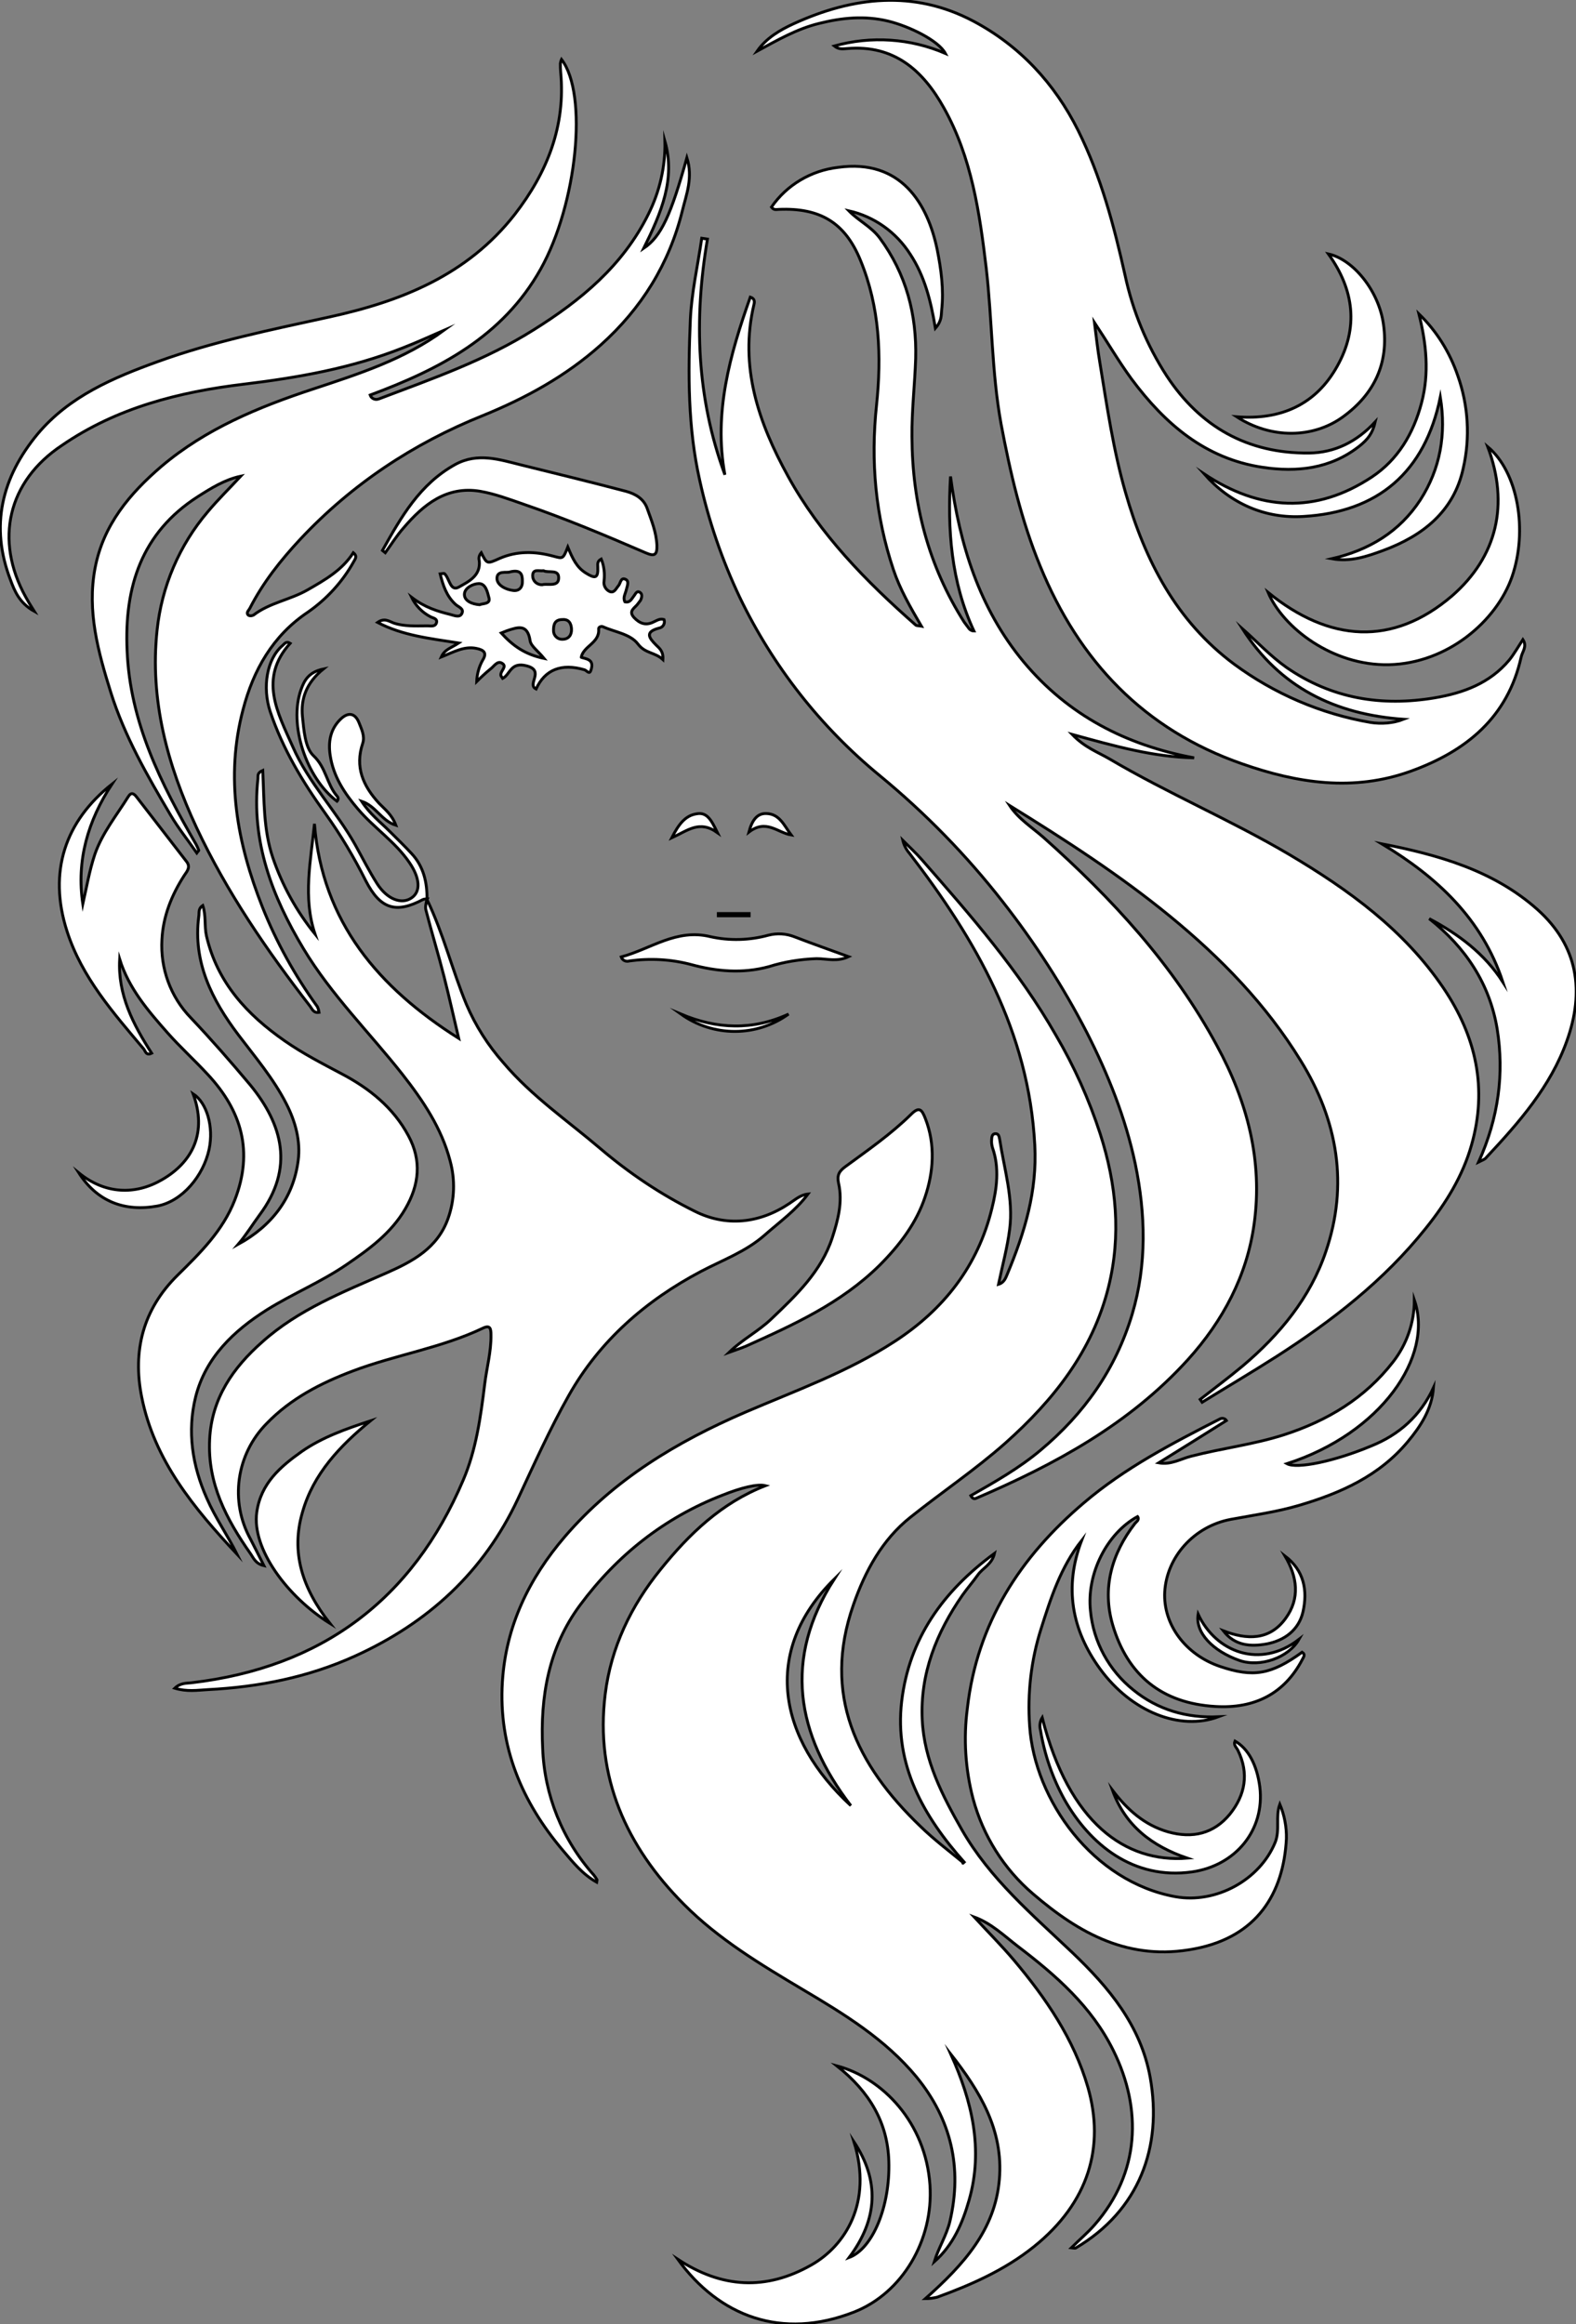 <?xml version="1.0" encoding="utf-8"?>
<!-- Generator: Adobe Illustrator 24.1.0, SVG Export Plug-In . SVG Version: 6.00 Build 0)  -->
<svg version="1.1" id="图层_1" xmlns="http://www.w3.org/2000/svg" xmlns:xlink="http://www.w3.org/1999/xlink" x="0px" y="0px"
	 viewBox="0 0 551.8 813.6" style="enable-background:new 0 0 551.8 813.6;" xml:space="preserve">
<rect x="0" y="0" width="551.8" height="813.6" fill="#808080" stroke="none"/>
<style type="text/css">
	.st0{fill:#FFFFFF;stroke:#000000;stroke-miterlimit:10;}
</style>
<g>
	<path id="XFFCC33M2Gra8Co2_1_" class="st0" d="M337.6,651.9c-14.3-16.1-24.5-34-21.9-56.3c2.6-21.9,14.4-38.5,32.5-51.8
		c-0.9,3.9-4.1,5.1-5.8,7.5c-1.7,2.4-3.7,4.7-5.4,7.1c-9.1,13.1-14.9,27.5-14.1,43.7c0.7,14.2,7,26.4,13.9,38.5
		c9.8,17.1,24.6,29.6,38.6,42.9c12.9,12.3,24,25.6,27.3,43.7c4.4,24.5-3.9,46.7-26.1,59.8c-0.2,0.1-0.6,0-1.5-0.1
		c2.9-2.9,5.8-5.3,8.2-8.1c15.8-18.1,16.7-40.4,6.5-61c-7.6-15.4-20.1-26.3-33.5-36.5c-4.8-3.7-9.2-8-15.2-10.2
		c4.6,5,9.5,9.9,13.9,15.1c11.2,13.3,21,27.6,25.9,44.5c6,20.8,0.3,40.4-18.9,55.8c-10.1,8.1-21.8,13.3-33.9,17.7
		c-1.3,0.3-2.7,0.5-4.1,0.5c13.5-12,24.4-24.1,25.9-41.7c1.5-17.4-6.9-31-17-43.9c7.4,16.4,11.5,33.3,6.4,51.1
		c-2.3,8.1-5.6,15.8-12.2,21.6c1.5-4.9,4.3-9.2,5.5-14.2c4.4-18.8,0.4-35.7-11.7-50.5c-10.9-13.2-25.3-22-39.8-30.6
		c-14.8-8.8-29.6-17.7-41.7-29.9c-20.1-20.2-31.1-44.5-27.5-73.5c2-16.3,9-30.9,19.4-43.7c10-12.4,21.3-23.3,36.7-29.3
		c-2.8-0.7-8.5,0.7-15,3.3c-20.4,7.9-37,21.1-49.9,38.5c-11,14.8-14,32.1-13.1,50.1c0.6,16.4,6.9,32.1,17.9,44.4
		c0.4,0.5,0.8,1.1,1.1,1.6c0.1,0.1,0,0.3-0.1,0.9c-5-2.8-8.4-7.1-11.8-11.1c-14.4-17-22.6-36.4-21.2-59c1.2-19.5,9.3-36.2,21.9-50.9
		c17.2-20,39.2-33.2,63.1-43.5c17.7-7.6,35.9-14.1,52.2-24.7c17.3-11.2,29.3-26.5,34.2-46.7c1.7-6.8,2.7-14.1,0.2-21.2
		c-0.3-1-0.4-2-0.3-2.9c0-0.8,0.2-1.9,1.1-2c1.4-0.2,1.5,1,1.7,1.9c1.6,10.5,4.9,20.9,3.5,31.6c-0.8,6.3-2.5,12.5-3.9,19.2
		c2.1-0.6,2.6-2.5,3.1-3.6c6-14.4,10.5-28.9,9.6-45.2c-2.1-39.7-20.6-71.8-43.9-102.1c-1.1-1.3-1.9-2.8-2.3-4.5
		c2.2,2.2,4.6,4.4,6.7,6.8c17,19.4,34,38.8,46.9,61.4c6.4,10.9,11.6,22.5,15.5,34.5c5.7,17.7,7.4,35.6,2.9,53.7
		c-5.6,22.4-19.2,39.5-36,54.5c-10.6,9.4-22.4,17.3-33.4,26.1c-9.8,7.8-15.8,18.8-19.9,30.6c-11,31.4,1.1,56.1,23.4,77.5
		c4.7,4.6,10,8.6,15.1,12.8C336.9,652.5,337.3,652.2,337.6,651.9z M297.9,632.1c-19.2-25.1-23.7-51.4-5.8-79.3
		C266.3,578.3,272.8,609,297.9,632.1z"/>
	<path id="XF9D886M2Gra1OT15_3_" class="st0" d="M247.7,83.7c-4.8,28.1-3.8,55.6,6.1,82.5c-4-21.8,1.8-42.1,8.9-62.2
		c1.6,0.5,1.5,1.7,1.3,2.5c-5.2,21.9,1.6,41.5,11.9,60.2c11.2,20.4,27.3,36.8,44.7,52.1c0.3,0.3,0.9,0.2,2,0.4
		c-3.9-6.7-7.5-12.9-9.8-19.8c-6.3-18.8-8-37.9-5.9-57.6c1.8-17.2,1.1-34.3-5.6-50.6c-5.4-13.3-14.2-18.5-28.6-17.9
		c-0.8,0-1.7,0.4-2.6-0.8c5.4-7.8,13.9-12.8,23.3-13.9c22.2-3.1,31.4,12.9,34.7,28.6c1.4,7,2.4,14.1,1.6,21.4
		c-0.2,1.8,0.1,3.7-2.2,6.3c-1.6-9.7-3.8-18.3-8.8-25.9c-4.9-7.7-12.6-13.2-21.5-15.2c3.4,3.5,7.8,5.5,10.8,9.5
		c9.3,12.6,13,26.8,12.6,42.2c-0.3,9.2-1.4,18.3-1.3,27.4c0.1,23.3,5.7,45.1,18.3,64.9c0.6,0.8,1.2,1.6,1.8,2.4
		c0.4,0.4,1,0.7,1.6,0.7c-8-17.2-9.3-35.4-8.2-54.1c3.2,23.8,10,46.1,25.6,64.9c15.6,18.7,35.9,29.2,59.7,33.6
		c-14.3-0.3-27.8-4.1-42.7-8.2c4.4,4.6,9,6.2,13.1,8.6c20.5,12.1,42.5,21.4,63,33.5c20.7,12.3,40.1,26.3,53.9,46.7
		c11.4,16.9,15.5,35.1,9.8,55c-3.1,10.9-9,20.4-16,29.1c-14.6,18.3-32.8,32.4-52.3,44.9c-8.6,5.5-17.4,10.7-26,16l-0.7-1
		c5-3.9,10.1-7.7,15-11.8c12.9-10.9,23.6-23.9,29-39.9c8-23.4,4.2-45.9-8.8-66.9c-12.1-19.7-27.9-35.9-45.7-50.5
		C392,306.3,372.9,294,353.5,282c3.1,4.7,7.8,7.6,11.9,11.2c23.9,21.3,45.4,44.5,60.7,72.9c10.6,19.5,16.1,40.3,13,62.4
		c-2.5,18.1-10.9,33.9-23.2,47.5c-20.5,22.6-46.6,36.7-74.1,48.5c-0.6,0.3-1.3,0.2-1.9-0.9c8.4-4.8,16.9-9.6,24.4-15.9
		c15.3-12.8,26.3-28.3,32.1-47.6c5.2-17.5,4.7-35.1,1.1-52.6c-3.4-16.1-9.5-31.4-17-46.1c-8.3-16.1-18.2-31.4-29.4-45.7
		c-12.7-16.3-27.2-31.1-43.1-44.2c-20.7-17-37.4-38.3-49-62.4c-6.2-13.1-10.9-26.8-14-40.9c-4.2-18.6-4.1-37.4-3.3-56.1
		c0.4-9.6,2.6-19.1,4-28.7L247.7,83.7z"/>
	<path id="XF9D886M2Gra1OT15_2_" class="st0" d="M232.8,49.4c3.8,13.3-1.3,25.1-7.4,37.5c6.1-4.1,9.5-11.6,15.1-31.7
		c2.2,7-0.2,12.9-1.6,18.6c-4.6,18.6-14.3,34.2-28.6,47c-12.2,10.9-26.3,18.6-41.3,24.7c-24.4,9.8-45.9,24.1-63.9,43.3
		c-6.8,7.3-13,15.1-17.6,24.1c-0.4,0.8-1.5,1.6-0.5,2.5c0.6,0.3,1.2,0.2,1.8-0.1c5.6-4.3,12.8-5.3,18.9-8.8s12.1-6.9,16-13
		c1.6,1.3,0.6,2.2,0.1,3.2c-3.9,7-9.4,13-16,17.6c-12.3,8.2-19.1,20.3-22.7,34.1c-6.3,23.8-2.1,46.7,6.8,69.2
		c4.9,12.3,11.4,24,19.2,34.8c0.3,0.6,0.5,1.3,0.6,2c-2,0.3-2.4-1.2-3.1-2.1c-15.2-19.6-29.2-40-39.8-62.6
		C58.6,267.8,52.4,245,55,220.6c1.6-15.3,7.8-29.8,17.8-41.5c3.6-4.3,7.6-8.2,11.5-12.4c-5.6,1.2-10.4,4.2-15.1,7.2
		c-19.6,12.6-25.7,31.5-24.7,53.8c1,25.2,11.9,46.7,24.1,67.8c0.4,0.7,0.7,1.4,1,2.2c0,0.1-0.2,0.2-0.7,0.9
		c-3.1-4.5-6.5-8.7-9.2-13.3c-8.1-13.7-16.1-27.6-20.9-42.9c-4.4-14.1-8.4-28.4-5.5-43.6c2.9-15.1,12.1-26,23.3-35.6
		c15.5-13.1,33.9-20.7,53-27c16-5.3,32-10.4,45.9-20.6c-4.8,2.1-9.6,4.3-14.5,6.2c-17.9,7.1-36.6,10.4-55.7,12.7
		c-22.5,2.7-44.4,8.2-63.6,21.4C2.7,168.5-2,189.1,9,209c0.7,1.3,1.5,2.6,3,5c-5.2-2.9-6.9-7.1-8.3-10.9c-7.3-18.9-3.1-36,9.5-51.2
		c11.1-13.2,26.5-19.7,42.3-25.4c19.4-7,39.6-11.1,59.7-15.5c25.3-5.5,48.4-14.7,65-35.9c11.4-14.7,17.9-31,16.1-49.9
		c-0.1-1-0.1-2-0.1-3c0.1-0.5,0.2-1,0.4-1.4c9.4,12.2,5.4,50.7-7.3,73.4c-13.3,23.7-35.5,35.1-59.7,44.1c0.4,1.2,1.7,1.8,2.9,1.4
		c0.1,0,0.2-0.1,0.3-0.1c18.5-7,37.2-13.5,54-24.1C203.3,105.2,218.1,93,227,75C231,67,233,58.3,232.8,49.4z"/>
	<path id="XF9D886M2Gra1OT15_1_" class="st0" d="M149.5,314.9c5.7,11.8,8.8,24.6,13.8,36.7c3.2,7.5,7.6,14.4,13,20.5
		c9.9,11.7,22.4,20.2,33.9,30c10.1,8.6,21.1,16,33,21.9c10.9,5.5,22.6,4.4,33.2-2.7c2-1.3,3.8-3,6.5-3.3c-4.2,5.7-10,9.8-15.2,14.4
		c-6.6,5.8-14.7,8.7-22.3,12.7c-19.3,10.2-35.5,24.3-46.3,43.5c-6.6,11.7-12.1,24-17.8,36.2c-12,25.6-31.4,43.3-56.9,54.9
		c-16.5,7.5-33.8,10.9-51.7,11.8c-3.6,0.2-7.2,0.8-11.5-0.5c2-1.9,4-1.7,5.8-1.9c45.4-5.3,77.4-29,95.2-71
		c4.5-10.5,6.1-22.1,7.5-33.5c0.7-5.8,2.3-11.4,2.2-17.3c0-2.2-0.3-3.5-2.7-2.4c-14.6,7-30.8,9.4-45.8,15.1
		c-11.1,4.2-21.6,9.6-30,18.3c-10.7,10.8-13,27.3-5.7,40.5c1.5,2.9,2.9,5.7,4.7,9.3c-3-0.7-3.7-2.8-4.7-4.2
		c-8.4-12-15.1-24.6-14.3-40c0.7-14.4,8.2-25.1,18.4-34.1c12.7-11.4,28.4-17.5,43.8-24.3c8.8-3.9,17.6-8.5,21.3-19
		c2.3-6.5,2.5-13.5,0.7-20.1c-3-11.5-9.5-21.1-16.7-30.3c-11.5-14.6-24.9-27.8-34.6-43.9c-11-18.3-18.4-37.6-16-59.6
		c0.1-0.9-0.4-2,1.7-2.9c0.5,10.5,0.2,20.7,3.5,30.5c3.3,9.7,8.3,18.8,14.8,26.8c-4.3-12.8-1.5-25.6-0.2-38.6
		c2.7,34.4,22.5,57.4,50.5,75.1c-1.7-7.2-3.3-14.4-5.1-21.5c-2-7.9-4.4-15.7-6.4-23.5c-0.3-1.2,0.2-2.6,0.4-3.9V314.9z"/>
	<path id="XFFCC33M2Gra3Co2" class="st0" d="M491.4,251.8c-24-1.7-43.3-11.2-56.4-31.7c5.1,4.5,9.8,9.6,15.5,13.6
		c15.8,10.9,33.2,13.7,51.8,10.6c10.1-1.7,19.3-5.1,26.1-13.2c1.7-2.1,3.1-4.6,4.8-7.2c1.6,2.4-0.2,4.2-0.6,6.1
		c-4.7,21.2-19.3,33-38.7,40c-20,7.2-39.6,4.2-59-2.6c-34.4-12-57.1-36-70.7-69.2c-6.6-16-10.5-32.8-13.7-49.8
		c-3.3-18.1-3.1-36.5-5.2-54.6c-2.3-19.3-5.1-38.7-14.8-56c-7.3-13.1-17.4-22.2-33.9-20.8c-1.4,0.1-2.9,0.4-4.5-0.9
		c12.9-3.6,26.6-2.7,38.9,2.6c-2.4-4.5-12.6-9.5-20-11.3c-8.3-2-16.2-1.2-24.2,0.8c-7.8,1.9-14.7,5.9-21.7,9.7
		c3.2-4.6,8-7.4,12.8-9.6c20.8-9.5,42.1-11.9,62.9-0.9c16.2,8.6,28.4,21.7,36.7,38.3c8,16.1,12.5,33.2,16.4,50.6
		c2.7,12.6,7.6,24.5,14.6,35.3c11.7,17.8,28.3,27.2,49.8,27c9-0.1,16.7-3.9,23.2-10.9c-0.9,3.9-2.5,6.1-5.7,8.6
		c-10,7.8-21.7,9.1-33.7,7.3c-20.1-3-34.2-15.2-45.9-30.9c-4.6-6.3-8.5-13-13-19.8c0.6,4.7,1.1,9.4,1.9,14.1
		c2.5,15.3,4.7,30.6,9,45.5c6.8,23.7,17.7,44.9,38,60c14.1,10.4,30.4,17.4,47.7,20.4C483.7,253.5,487.8,253.2,491.4,251.8z"/>
	<path id="XFFCC33M2Gra8Co2" class="st0" d="M501.9,485.8c-0.6,7.6-4.5,13.5-9,18.9c-10,12-23.5,18-38.1,22.3
		c-7.8,2.3-15.9,3.4-23.9,4.9c-12.8,2.4-22.4,13.1-23.1,25.4c-0.6,11.4,7.3,22,19.4,26.1c11.6,3.9,17.8,2.9,28.7-5
		c1.3,0.8,0.5,1.7,0.1,2.5c-6.3,12.1-16.8,17.3-30.4,16.5c-18.9-1.1-30.8-11-36-28.5c-3.8-12.9-0.4-25,7.8-35.6c0.5-0.6,1.3-1,1.1-2
		c-0.1-0.1-0.1-0.3-0.2-0.4c-10.8,5.9-17.9,20.1-16.5,33c1,10.9,6.5,20.9,15,27.7c8.6,7,18.7,9.9,29.8,9.4
		c-13.5,5-30.4-1.7-41.4-16.7c-10-13.7-12.7-28.7-6.5-45c-7.3,9.3-10.8,20.1-14.2,30.9c-3.5,11-4.8,22.5-4,34
		c1.7,26,22.2,54.6,51.1,59.8c14.1,2.5,29.5-5.8,34.9-19.1c1.7-4.3,0-8.9,1.6-13.3c1.6,3.8,2.4,8,2.3,12.1
		c-1,19.2-10.3,34.3-32,38.5c-23,4.5-40.5-5.3-56.7-19.2c-10.2-8.7-17.5-20.3-21-33.3c-2.7-10.3-3.4-21.1-2-31.7
		c3.4-29.8,18.5-53,40.8-71.9c14.3-12.2,30.9-20.8,47.5-29.3c0.8-0.5,1.9-0.3,2.4,0.5l0,0c-7.9,5-15.8,9.9-23.7,14.8
		c4.3,0.8,7.7-1.4,11.3-2.3c10.8-2.8,21.9-4.1,32.5-7.5c15.2-4.9,28.4-12.8,38.3-25.6c4.8-6.2,7.4-13.8,7.4-21.6
		c6.9,19.8-11.7,46.7-44.6,57.3c3.5,1.9,16.6-0.8,29.5-6.2C489.8,502.3,497.3,495.7,501.9,485.8z"/>
	<path id="XF9D886M2Gra1OT15" class="st0" d="M83,544.1C67.9,528,54,511.2,49.6,489c-3.2-16,0.4-30.6,12.6-42.6
		c7.9-7.8,15.8-15.5,20-26.3c6.6-17,2.4-31.2-9.4-43.9c-4.6-5-9.7-9.6-14.2-14.7c-6.8-7.7-13.5-15.5-16.7-25.7
		c-0.7,12.4,4.7,22.8,11.2,32.9c-2,1-2.2-0.8-2.8-1.5c-10.6-12.6-21.6-25-26.8-41.1c-6.8-21-0.6-38.7,15.7-51.6
		c-8.4,12.8-12.5,26.7-10.2,42c1.3-5.8,2.3-11.7,4.2-17.4c2.6-7.5,7.6-13.6,11.7-20.2c1.1-1.8,2.1-1,3,0.2
		c5.8,7.5,11.6,15,17.4,22.5c1.5,1.9,0.3,3.3-0.8,4.9c-4.4,6.8-7.4,14.3-7.8,22.4c-0.6,10.1,3,20.1,10.1,27.4
		c7.2,7.6,14.1,15.5,20.8,23.5c11.4,13.9,15.5,29.1,3.3,45.5c-2.5,3.4-4.7,7-7.5,10.3c11.7-6.4,19.3-16.2,21-29.3
		c0.9-6.7-0.9-13.6-4.2-20c-4.5-8.8-10.9-16.3-16.8-24.1c-9.2-12.2-15.9-25.4-13.8-41.4c0.2-1.2-0.3-2.7,1.4-3.8
		c1.2,3.5,0.5,7.2,1.3,10.7c3.8,16.3,14.2,27.5,27.4,36.7c6.3,4.4,13.1,7.9,19.9,11.5c9.7,5.1,18.1,11.8,23.4,21.7
		c4.7,8.7,3.8,17.2-1.1,25.6c-5,8.6-12.8,14.2-20.7,19.6c-8.8,6-18.7,10.1-27.7,15.7c-11.7,7.4-21.5,16.7-25,30.5
		c-3,12.1-1.2,24,3.9,35.5C75.4,531.4,79.7,537.5,83,544.1z"/>
	<path id="XFFCC33M1Gra1Co2_9_" class="st0" d="M517.7,406.8c7-15.5,9-31,6.5-46.6c-2.6-15.8-11.1-28.6-23.8-38.6
		c10.4,5.5,19.4,12.3,25.8,22.2c-7.3-22.2-23.1-36.8-42.4-48.4c19.9,3.9,39.1,9.3,54.5,23c14.3,12.8,16.5,28.7,10.3,46
		c-5.7,16-16.8,28.6-28.2,40.8C520,405.8,519.3,406,517.7,406.8z"/>
	<path id="XFFCC33M1Gra1Co2_8_" class="st0" d="M299,749.8c9,13.6,8.4,27-1.7,40.5c8.3-3.1,14.4-18,13.9-33.7
		c-0.4-13.5-6.7-24.3-18.2-33.4c16.1,4.3,31.1,19.9,32.6,41.7c1.3,19.3-9.7,37.9-26.6,44.5c-25.3,9.9-47.2,1.5-61.7-18.5
		c15.3,10.1,30.8,11.1,46.8,2C295.9,786.2,305.6,771.1,299,749.8z"/>
	<path id="X0014AAM2Gra3OT23" class="st0" d="M198.8,191.5c1.7,4.1,3.1,7.1,6.3,9.1s4.4,2,4.2-2.1c0-0.9-0.3-2,1.2-2.8
		c1,2.4,1.3,5.1,1,7.7c-0.3,1.5,0.6,3.1,2,3.7c1.6,0.6,2.2-1.1,3-2s0.8-3.1,2.5-2.3c1.4,0.6,0.6,2.4,0.3,3.6
		c-0.3,1.4-1.3,2.8-0.5,4.3c1.8,0.4,2.3-1,3.1-2c0.6-0.7,1-2.1,2.2-1.3c0.9,0.6,0.6,1.8,0.2,2.7c-0.3,0.4-0.6,0.8-0.9,1.2
		c-1,1.5-3.6,2.5-1.4,4.9c1.9,2,4,2.9,6.7,1.6c1.2-0.5,2.3-1.4,3.8-0.9c0.4,1.2-0.2,2.5-1.4,2.9c-0.1,0-0.2,0.1-0.4,0.1
		c-4.9,1.3-3.6,3.3-1,5.9c1.1,1.1,2.6,2.1,2.4,5.1c-2.8-2.6-6.2-2.1-8.7-5.4c-2.7-3.6-8.1-4.2-12.3-6.1c-0.7-0.3-1.6,0.2-1.5,0.8
		c0.4,4.9-5.3,5.9-6.1,9.9c0,0.1,1.8,0.4,2.6,0.9c1.5,0.8,1.2,2.4,0.8,3.6c-0.5,1.7-1.4,0.2-2.2-0.1c-8.1-2.4-13.9-0.1-17,6.7
		c-3.4-1.6,3.2-6.4-3.3-8.1c-5.7-1.5-5.7,3-8.4,4.4c-0.2-0.3-0.4-0.6-0.6-0.9c-0.5-1.6,2.4-3.2,0.4-4.4c-1.7-1.1-2.9,1.2-4.2,2.1
		c-1.6,1.3-3.2,2.8-4.7,4.3c0.1-2.6,0.8-5.2,2.1-7.5c1.7-2.7,0.2-3.6-2.2-4.1c-4.3-0.9-8,1.3-12.3,3c1.2-2.7,3.4-3.1,6.1-4.9
		c-10.2-1.6-19.6-2.6-28.4-7.2c2.4-1.7,4-0.4,5.6,0.2c3.9,1.3,7.9,1,11.9,1c1.1,0,2.6,0.4,3.1-1c0.5-1.6-1.2-1.7-2.1-2.2
		c-2.9-1.5-5.2-3.9-6.6-6.8c4.7,3.6,9.1,4.9,13.5,6c1.3,0.3,3.3,1.3,4.1-0.3c0.9-1.8-1.3-2.3-2.3-3.3c-3.1-2.9-4.3-6.6-5.3-10.6
		c0.9-0.1,1.3-0.2,1.5-0.1c1.8,1.6,2,6.5,5.1,4.7s7.7-3.8,7.1-9.2c-0.3-1,0-2,0.7-2.8c2,4,2,4,6.4,2c6.2-2.7,12.5-2.5,18.8-0.8
		C197.1,195.6,197.1,195.8,198.8,191.5z M175.5,221.6c4.1,4.5,8.3,7.5,15,8.9c-2.2-2.7-4.6-4.3-4.9-6.2c-0.9-6.1-4.4-4.7-8.1-3.5
		C177,221,176.5,221.2,175.5,221.6z M178.6,200.2c-1.1,0.5-4.7-0.7-4.6,2.4c0.1,2.3,3.1,3.8,5.6,4.1c2.1,0.3,3.4-1,3.3-3.3
		C182.9,201.1,182.4,199.3,178.6,200.2z M167.9,211.7c1.2-0.5,3.9-0.2,3.3-2.4c-0.5-1.9-1.1-5-3.5-5c-2,0-5.1,1.5-5.1,3.8
		C162.6,210.4,165.3,211.5,167.9,211.7z M196.9,216.9c-2.7,0-3.1,1.8-3.1,3.7c-0.1,1.7,1.2,3.1,2.8,3.2c0.1,0,0.2,0,0.3,0
		c2.2,0,3.3-1.5,3.2-3.6C200,218.3,199.2,216.7,196.9,216.9z M190.3,199.8c-1.6,0.2-3.8-0.8-3.8,1.8c0,1.7,1.4,3.1,3.2,3.1
		c0.2,0,0.4,0,0.6-0.1c1.9-0.2,5.2,0.7,5.3-2.1C195.8,199.1,192.1,200.7,190.3,199.8z"/>
	<path id="XFFCC00M2Color2" class="st0" d="M255.3,473.4c4.6-4.5,10.2-7.3,14.8-11.7c8.7-8.3,17.4-16.5,21.3-28.4
		c2-6.2,3.7-12.5,2.2-19.1c-0.6-2.8,0.2-4.2,2.4-5.8c7.9-5.8,16-11.4,23-18.3c2.9-2.9,3.8-1.6,5,1.5c3.6,9.2,2.8,18.8-0.1,27.4
		c-3,9.1-8.9,16.9-16,24c-13.4,13.2-29.9,20.7-46.6,28.2C259.2,472.1,257.2,472.7,255.3,473.4z"/>
	<path id="XFFCC33M1Gra1Co2_7_" class="st0" d="M520.9,156.4c10.6,8.9,14.1,29.3,8.5,45.5c-5.4,15.5-22.5,30.3-43.1,30.8
		c-19.8,0.4-37.1-13-42.3-25.3c21.4,17.4,43.6,19,64.4,1.2C524.1,194.9,528.5,176.7,520.9,156.4z"/>
	<path id="XFFCC33M1Gra1Co2_6_" class="st0" d="M496.8,109.9c6.2,6,10.8,13.4,13.6,21.6c3.7,10.4,4.4,21.7,1.9,32.5
		c-3.3,15.1-14.2,23.6-28,28.7c-5.7,2.1-11.5,4.1-18,2.9c13-3,23.7-9.4,31-20.6c7-10.9,9.1-23,7-36c-5.4,26.4-21.9,40.3-48,41.8
		c-13.4,0.8-25.5-4.5-34.7-14.9c19.4,12.9,39,14.1,58.7,1.1c9.2-6.1,14.6-15.3,17.4-25.9C500.5,130.6,499.4,120.3,496.8,109.9z"/>
	<path id="X00B7FFM2Gra1Co12" class="st0" d="M133.9,192.7c6.5-11.6,13-23.2,25.5-30.1c7.9-4.3,15.5-1.7,23.2,0.2
		c12.2,3,24.4,6,36.6,9.2c3.3,0.9,6.2,2.6,7.4,6c1.5,4.2,3.2,8.3,3.4,12.9c0.1,3.4-0.8,4-4,2.6c-14.1-6.1-28.4-12.1-43-17.1
		c-4.9-1.7-9.7-3.5-14.8-4.4c-11.8-2-19.9,4.6-26.9,12.8c-2.4,2.7-4.3,5.8-6.4,8.7L133.9,192.7z"/>
	<path id="XFFCC33M1Gra1Co2_5_" class="st0" d="M433,145.9c15.4,1.2,27.7-4.2,35.2-17.7c7.5-13.4,6-26.7-3.1-39.3
		c8.7,1.9,17.7,12.9,19.3,24.7c1.9,13.5-3.2,24.4-14.3,32.4C459.7,153.5,445,153.7,433,145.9z"/>
	<path id="XFFCC33M1Gra1Co2_4_" class="st0" d="M364.9,601.3c9.4,36.9,29.1,50.9,50.8,49.2c-12.3-4.2-21.7-11.3-26.2-23.8
		c5.1,6.7,11.1,12.2,19.5,14.6c8.6,2.4,16,0.6,21.6-6.2c5.4-6.7,6.8-14.3,2.8-22.4c-0.5-1-1.6-1.8-1-3.2c4.6,2.6,7.7,8.3,8.7,16.1
		c1.8,15.1-8.5,27.5-23.7,29.7c-20.6,2.9-35.8-9.6-44.7-25.3c-4.2-7.6-7-15.8-8.4-24.3C363.9,604.2,364.1,602.6,364.9,601.3z"/>
	<path id="XFFCC33M1Gra1Co2_3_" class="st0" d="M115.5,568.3c-14.9-9.3-27.4-26.1-25.6-38.9c1.4-10.1,8.3-16,15.8-21.3
		c7.2-5,15.5-7.9,24-10.7c-10.6,8.7-20,18.5-23.8,32C101.8,543.4,105.8,556,115.5,568.3z"/>
	<path id="XC1966BM2Color28_1_" class="st0" d="M149.6,314.7c-0.5,0-1,0-1.5,0.2c-9.4,5-14.9,3.4-20-6.5
		c-4.1-8.2-8.8-16.1-14.1-23.5c-8-11.1-15-22.7-19.4-35.8c-2.8-8.5-1.2-18.4,4.3-23.1c0.7-0.6,1.3-1.7,2.7-0.8
		c-11.1,12.3-4.4,24.3,0.9,36.2c5.5,12.6,15.3,22.6,21.9,34.4c2.5,4.5,4.8,9.1,7.6,13.5c3.5,5.5,8.5,7.4,12,5.1
		c3.4-2.2,3.1-7-0.7-12.5c-4.9-7.2-12.4-12.1-18-18.7c-4.7-5.5-8.6-11.4-9.7-18.8c-0.7-4.6,0-9,3.5-12.5c2.7-2.7,5.2-2.4,6.6,1.1
		c0.9,2.3,2.1,4.7,1.3,7.2c-2.8,8.3,0.1,14.9,5.7,21c2,2.1,4.5,3.9,5.9,7.7c-5.1-1.6-6.9-6.7-12-8.4c2.9,4.5,6.6,7.3,9.8,10.5
		c2.6,2.6,5.2,5.1,7.7,7.8c4.2,4.5,5.5,10.1,5.4,16.1L149.6,314.7z"/>
	<path id="XFF99FFM2Color6_2_" class="st0" d="M297.1,334.9c-4,1.9-7.6,0.7-11.2,0.7c-5.7,0.2-11.3,1.1-16.7,2.8
		c-9.2,2.5-18.2,1.7-27.1-0.7c-7.1-1.9-14.5-2.3-21.7-1.3c-1.2,0.4-2.5-0.2-2.9-1.4l0,0c10.4-2.8,19.3-10,31.2-7.1
		c6.7,1.5,13.7,1.3,20.3-0.5c3.1-0.8,6.3-0.6,9.3,0.6C284.5,330.4,290.8,332.6,297.1,334.9z"/>
	<path id="XFFCC33M1Gra1Co2_2_" class="st0" d="M27.6,410.6c9.2,7.5,19.8,7.8,29.1,2.4c10.8-6.2,15.9-16.6,10.9-30.1
		c4.8,3.1,7.3,11.5,5.6,19.5c-2,9.2-9.3,18.1-18.1,19.8C43.6,424.3,34,420.6,27.6,410.6z"/>
	<path id="XFFCC33M1Gra1Co2_1_" class="st0" d="M449.9,544.7c6.7,5.1,8,12.1,6.3,19.6c-1.5,6.4-6.5,10-12.7,11.2
		c-5.6,1-11.1,0.7-15.2-4.6c8.3,3.2,16.2,3.4,21.8-4.3C455.3,559.5,454.2,552,449.9,544.7z"/>
	<path id="XC1966BM2Color28" class="st0" d="M113.2,234.2c-6.1,5-7.9,10.6-7.3,16.7c0.5,4.7,0.9,10.8,3.8,13.6
		c4.5,4.2,4.7,10,8.3,14.2c0.5,0.5,0.5,1.3,0,1.8c-10.8-8.1-17-26.9-12.6-39.1C106.5,238.3,108,235.3,113.2,234.2z"/>
	<path id="XFFCC33M1Gra1Co2" class="st0" d="M419.5,565.1c6.2,13.3,21.7,19.3,35.3,8.8c-3.6,6.4-13.5,9.9-20.8,7.4
		C424.6,578,418.4,571.5,419.5,565.1z"/>
	<path id="XFF99FFM2Color6_1_" class="st0" d="M238.4,355c12.6,5.3,25.1,5.8,37.7,0C264.9,363.1,249.7,363.1,238.4,355z"/>
	<path id="XFF949DM2Gra3OT37_1_" class="st0" d="M277,292.3c-4.8-0.8-8.7-5.7-14.8-1c1.2-4.5,3.1-6.6,6.1-6.5
		C273,284.9,274.6,289.1,277,292.3z"/>
	<path id="XFF949DM2Gra3OT37" class="st0" d="M251.2,291.5c-6.3-4.5-10.3-0.8-16,1.8c2.4-4.7,4.7-7.8,8.7-8.4
		C247.6,284.2,249.1,287.2,251.2,291.5z"/>
	<path id="XFF99FFM2Color6" class="st0" d="M262.3,320.6h-10.8v-0.8h10.8V320.6z"/>
</g>
</svg>
